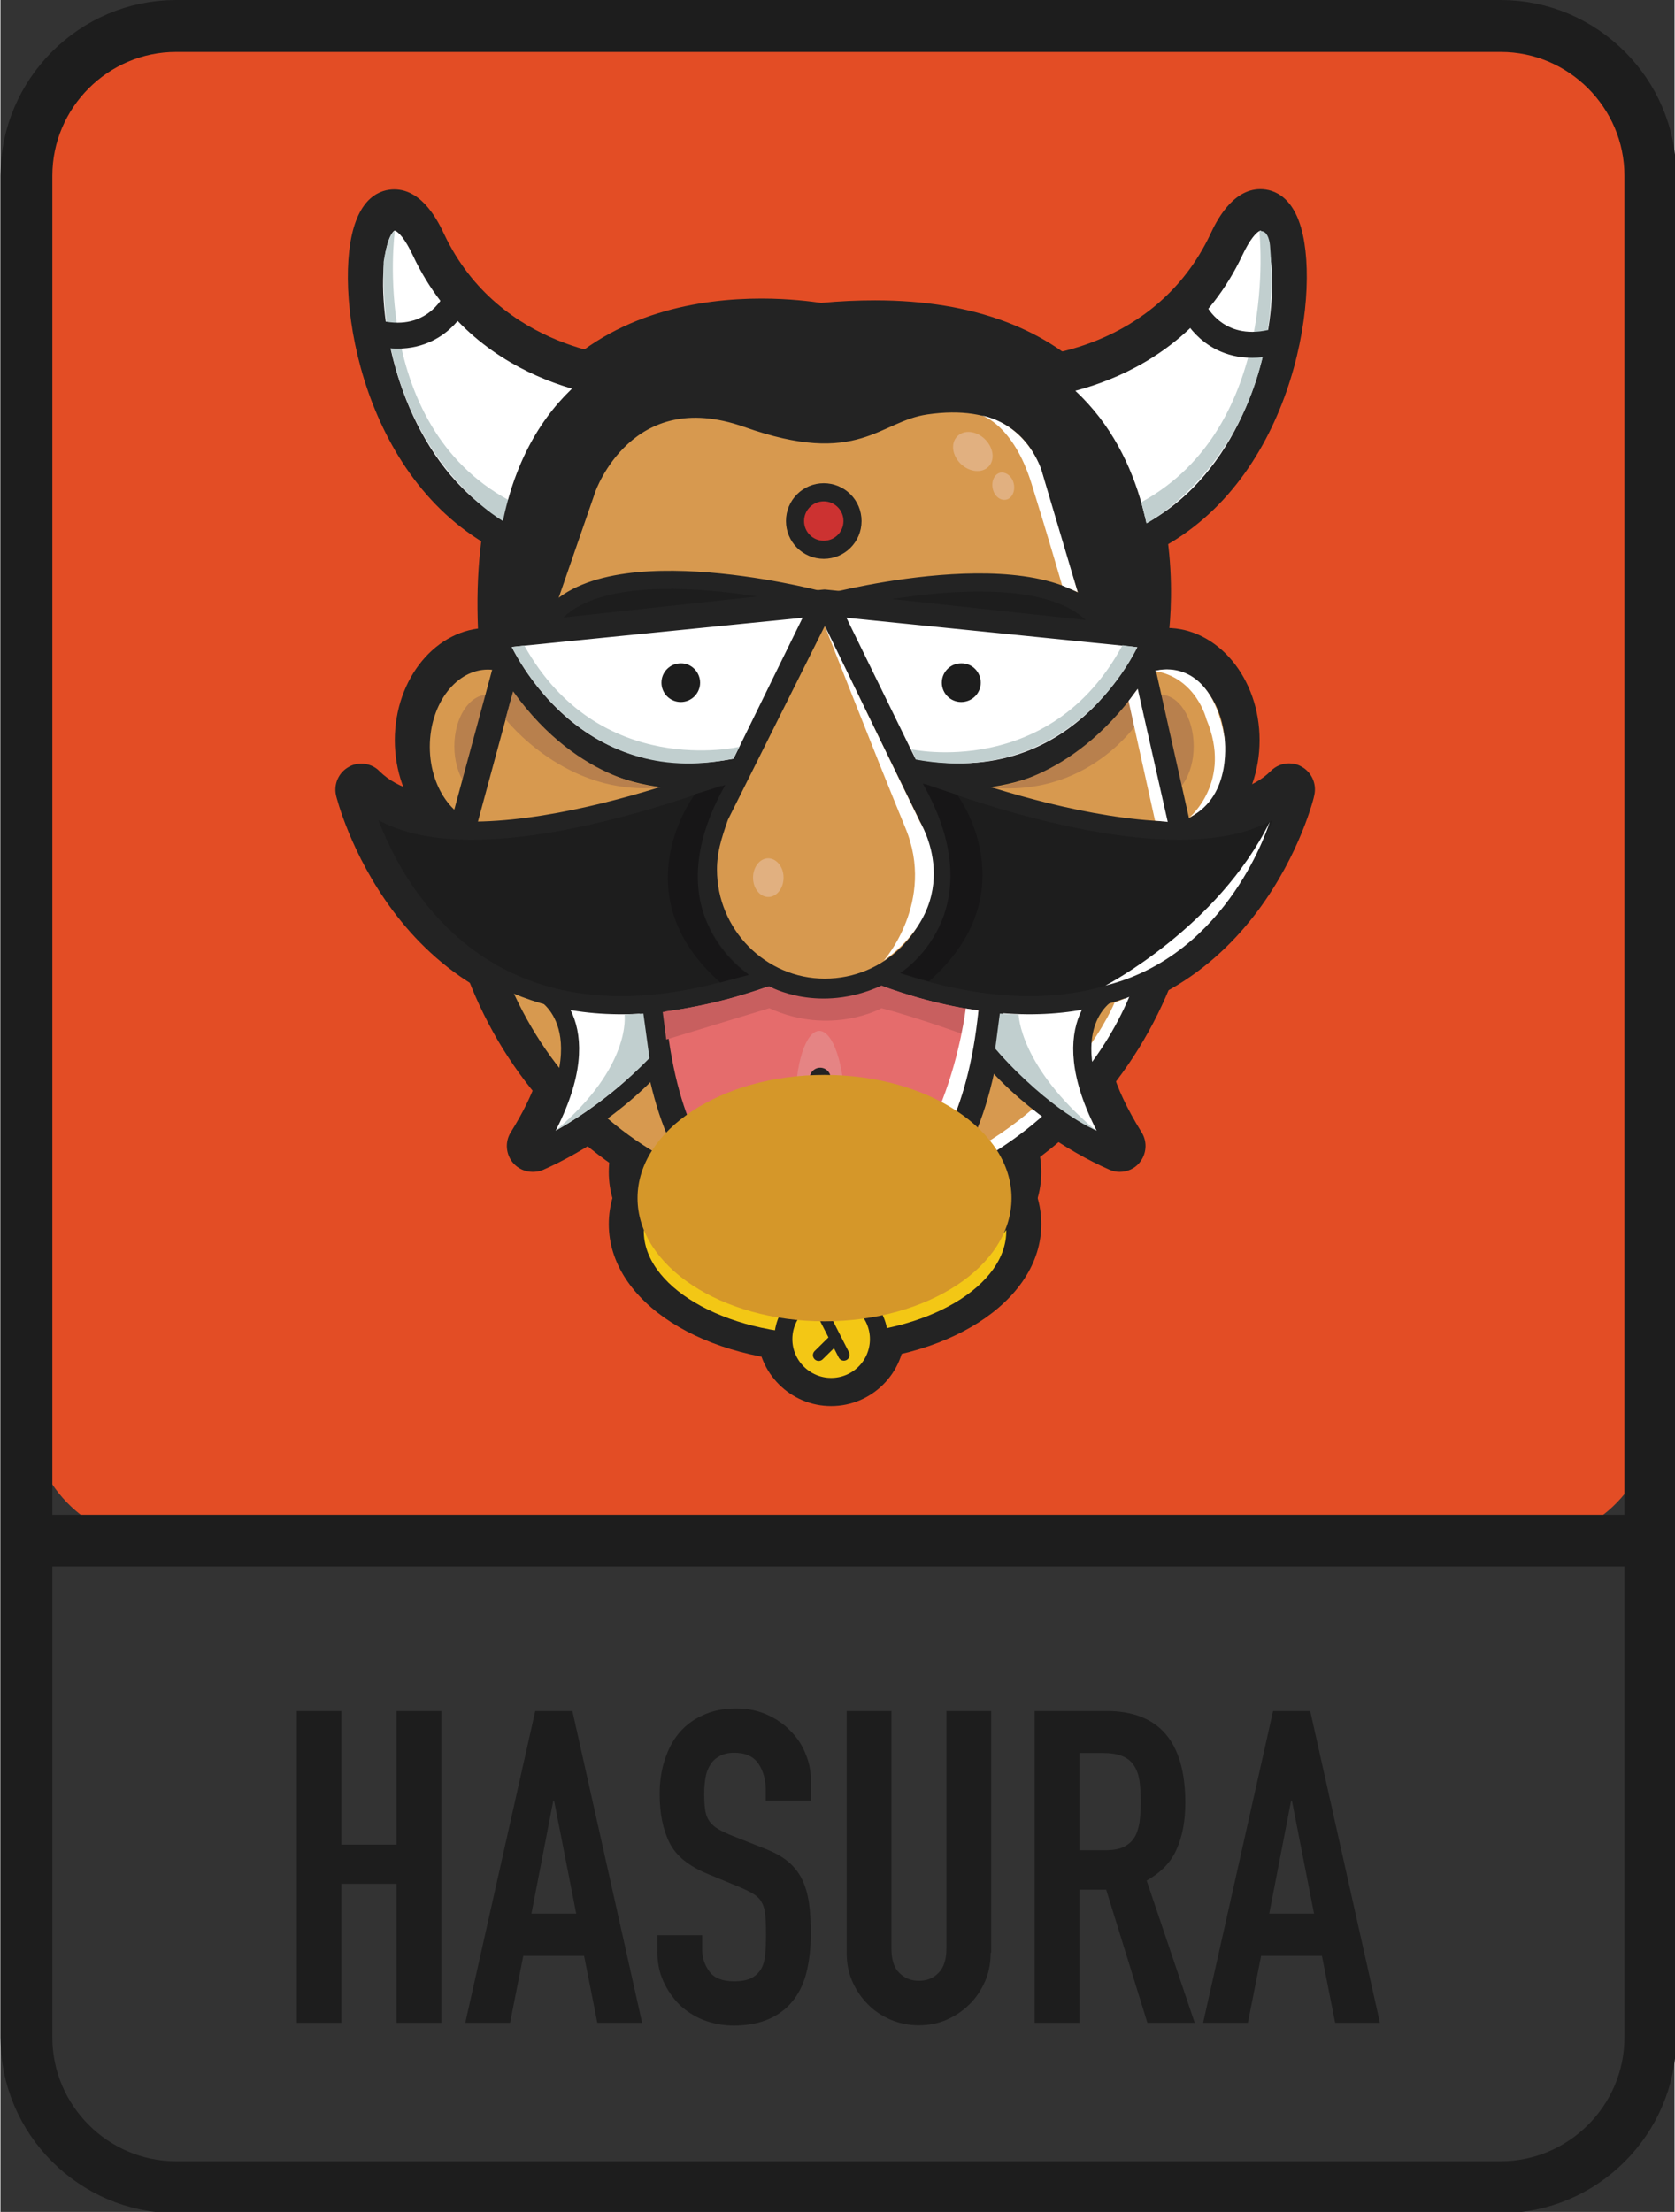 <?xml version="1.0" encoding="UTF-8" standalone="yes"?>
<svg id="Layer_1" xmlns="http://www.w3.org/2000/svg" xmlns:xlink="http://www.w3.org/1999/xlink" viewBox="0 0 658 869" width="1894" height="2500">
  <rect x="0" y="0" width="658" height="869" fill="#333333" stroke="none"/>
  <style>.st0{clip-path:url(#SVGID_2_)}.st1{fill:#e34d25}.st2,.st3,.st4{fill:#232323}.st3,.st4{clip-path:url(#SVGID_6_)}.st4{clip-path:url(#SVGID_8_)}.st5{fill:#f3c715;stroke:#232323;stroke-width:7.112;stroke-linecap:round;stroke-linejoin:round;stroke-miterlimit:10}.st6{fill:#d59729}.st7{fill:#d7994f;stroke:#232323;stroke-width:7.112;stroke-linecap:round;stroke-linejoin:round;stroke-miterlimit:10}.st8{fill:#b8804d}.st9{fill:#fff;stroke:#232323;stroke-width:7.112;stroke-linecap:round;stroke-linejoin:round;stroke-miterlimit:10}.st10{fill:#c1cfcf}.st11,.st12{fill:#d7994f;stroke:#232323;stroke-width:10.198;stroke-linecap:round;stroke-linejoin:round;stroke-miterlimit:10}.st12{fill:#1d1d1d;stroke-width:7.112}.st13{fill:#fff}.st14,.st15,.st16{fill:#fff;stroke:#232323;stroke-width:10.198;stroke-linecap:round;stroke-linejoin:round;stroke-miterlimit:10}.st15,.st16{fill:#e56c6c}.st16{fill:#d7994f;stroke-width:8.256}.st17{fill:#c85f5f}.st18{fill:#e1b080}.st19,.st20{fill:none;stroke:#232323;stroke-width:10.198;stroke-linecap:round;stroke-linejoin:round;stroke-miterlimit:10}.st20{fill:#cc3231;stroke-width:7.112}.st21{fill:#171617}.st22{fill:#1d1d1d}.st23{fill:#e58484}.st24{stroke:#232323;stroke-width:8.256;stroke-linecap:round;stroke-linejoin:round}.st24,.st25,.st26{fill:none;stroke-miterlimit:10}.st25{stroke-linecap:round;stroke-linejoin:round;stroke:#232323;stroke-width:4.529}.st26{stroke:#1d1d1d;stroke-width:20.396}</style>
  <defs>
    <path id="SVGID_1_" d="M650 800.5c0 32.3-26.5 58.8-58.8 58.8H70.4c-32.3 0-58.8-26.5-58.8-58.8V69c0-32.3 26.5-58.8 58.8-58.8h520.7c32.3 0 58.8 26.5 58.8 58.8v731.5h.1z"/>
  </defs>
  <defs>
    <path id="SVGID_4_" d="M210.8 250.5l19.4-56.1s15.4-44.5 63.1-27.6c43.6 15.4 49.8-2.1 70.2-5.1 28.2-4.1 44.5 7.7 49.8 28.2s18.4 60.1 18.4 60.1l17.3 1.8c.7-7.9 14.3-131.4-126.9-117.4-10.9-1.5-130.3-20.9-124.5 117.4l13.2-1.3z"/>
  </defs>
  <clipPath id="SVGID_2_">
    <use xlink:href="#SVGID_1_" overflow="visible"/>
  </clipPath>
  <clipPath id="SVGID_6_">
    <use xlink:href="#SVGID_4_" overflow="visible"/>
  </clipPath>
  <g class="st0">
    <path class="st1" d="M649.9 554.3c0 28-22.3 51-49.5 51H61.1c-27.2 0-49.5-23-49.5-51V61.2c0-28 22.3-51 49.5-51h539.4c27.2 0 49.5 23 49.5 51l-.1 493.1z"/>
  </g>
  <g>
    <path class="st2" d="M324.1 535.3c-47.7 0-85-23.9-85-54.4s37.3-54.4 85-54.4 85 23.9 85 54.4-37.3 54.4-85 54.4z"/>
    <path class="st2" d="M324.1 514.9c-47.7 0-85-23.9-85-54.4s37.3-54.4 85-54.4 85 23.9 85 54.4-37.3 54.4-85 54.4zM211.6 222.2c-1.1 0-2.2-.2-3.2-.5-60.5-20-76.2-93.3-70.9-126.2 3-18.4 12.1-21.1 17.3-21.1 11.3 0 17.5 13.2 19.6 17.6 22 46.5 72.6 48.5 73.1 48.5 3.6.1 6.9 2.1 8.6 5.2 1.8 3.1 1.7 7-.1 10.1l-35.7 61.4c-1.7 3.1-5.1 5-8.7 5zM191.6 334.9c-20.2 0-36.6-19.8-36.6-44.1s16.4-44.1 36.6-44.1 36.6 19.8 36.6 44.1-16.4 44.1-36.6 44.1zM458.3 334.9c-20.2 0-36.6-19.8-36.6-44.1s16.4-44.1 36.6-44.1 36.6 19.8 36.6 44.1-16.4 44.1-36.6 44.1zM438.5 222.2c-3.5 0-6.9-1.9-8.8-5.1L394 155.7c-1.8-3.1-1.8-6.9-.1-10.1 1.7-3.1 5-5.1 8.6-5.2 2.1-.1 51.3-2.3 73.1-48.5 2-4.3 8.3-17.6 19.6-17.6 5.2 0 14.4 2.8 17.3 21.1 5.3 32.9-10.4 106.2-70.9 126.2-1 .4-2.1.6-3.1.6z"/>
    <path class="st2" d="M322.4 483.2c-84.3 0-150.2-71.5-150.2-162.7 0-.9.1-1.8.4-2.7l35.5-131.5c8.9-39.6 52.4-63.4 116.3-63.4 64.6 0 110.8 24.3 117.8 61.9l1.1 4 29.2 129.4c.2.7.2 1.5.2 2.2-.1 91.3-66.1 162.8-150.3 162.8z"/>
    <path class="st2" d="M197.9 256.9c-2.4 0-4.8-.9-6.7-2.5-2.1-1.8-3.4-4.5-3.5-7.3-1.8-43.5 8.1-76.8 29.5-99.1 24.3-25.4 58-30.7 81.9-30.7 11.1 0 19.9 1.2 23.5 1.7 7.3-.7 14.5-1 21.2-1 38.6 0 68.4 11.2 88.5 33.3 29.6 32.6 28.8 78 27.1 96-.3 2.7-1.6 5.4-3.7 7.1-1.9 1.5-4.2 2.5-6.6 2.5-.3 0-.6 0-.9-.1l-17.3-1.8c-4-.4-7.4-3.1-8.6-7-.5-1.6-13.2-40.2-18.6-60.7-3.8-14.4-13.3-21.4-29.3-21.4-2.9 0-5.9.2-9.1.7-4.6.7-8.5 2.4-13 4.5-7.3 3.3-15.6 7-28.2 7-9.7 0-20.8-2.2-33.8-6.9-6.1-2.1-11.8-3.2-17-3.2-24.3 0-33 24.3-33 24.5l-19.4 56.1c-1.3 3.8-4.7 6.4-8.6 6.8l-13.2 1.4c-.5.1-.9.1-1.2.1zM209.2 460.4c-2.9 0-5.7-1.2-7.7-3.5-2.9-3.4-3.3-8.3-.9-12.1 18.8-30.2 13.4-45 7.9-48.6-4.4-2.4-6-7.5-4.3-12.2 18.4-51.2 69.9-52.7 75.7-52.7h.7c4.7.1 8.8 3.5 9.7 8.2 12.8 62.8-44.8 106-77 120.1-1.4.6-2.8.8-4.1.8zM439.9 460.4c-1.4 0-2.8-.3-4.1-.9-32.2-14.1-89.7-57.3-77-120.1.9-4.7 5-8 9.7-8.2h.7c5.8 0 57.3 1.5 75.7 52.7 1.7 4.7-.3 9.9-4.6 12.4-.4.3-15.3 10.7 8.2 48.5 2.4 3.8 2 8.7-.9 12.1-1.9 2.3-4.8 3.5-7.7 3.5z"/>
    <path class="st2" d="M244 402.5c-90 0-111.9-89.1-112.1-90-1-4.4 1-9 5-11.2 1.5-.9 3.3-1.3 4.9-1.3 2.6 0 5.3 1 7.2 3 7 7 19.2 10.6 36.3 10.6 41.9 0 96.3-21.6 102.4-24l.5-.2c1.3-.6 2.7-.9 4.1-.9 1.8 0 3.5.5 5.1 1.3 2.8 1.6 4.7 4.4 5.1 7.6l9.8 82.4c.6 4.7-2.2 9.2-6.7 10.8-21.9 7.9-42.7 11.9-61.6 11.9zM404.5 402.5c-18.9 0-39.7-4-61.7-11.9-4.5-1.6-7.2-6.1-6.7-10.8l9.8-82.4c.4-3.2 2.3-6.1 5.1-7.7 1.5-.9 3.3-1.3 5-1.3 1.4 0 2.9.3 4.2.9 6.5 2.6 61 24.2 102.8 24.2 17.1 0 29.3-3.6 36.3-10.6 2-2 4.6-3 7.2-3 1.7 0 3.4.4 4.9 1.3 4 2.2 6 6.8 5 11.2 0 1-21.9 90.1-111.9 90.1zM326.5 552.4c-16 0-29-13-29-29s13-28.9 29-28.9 29 13 29 28.9c0 16-13 29-29 29z"/>
  </g>
  <g>
    <path id="SVGID_5_" class="st2" d="M210.8 250.5l19.4-56.1s15.4-44.5 63.1-27.6c43.6 15.4 49.8-2.1 70.2-5.1 28.2-4.1 44.5 7.7 49.8 28.2s18.4 60.1 18.4 60.1l17.3 1.8c.7-7.9 14.3-131.4-126.9-117.4-10.9-1.5-130.3-20.9-124.5 117.4l13.2-1.3z"/>
    <path class="st4" d="M197.6 262c-2.4 0-4.8-.9-6.7-2.5-2.1-1.8-3.4-4.5-3.5-7.3-1.8-43.5 8.1-76.8 29.5-99.1 24.3-25.4 58-30.7 81.9-30.7 11.1 0 19.9 1.2 23.5 1.7 7.3-.7 14.5-1 21.2-1 38.6 0 68.4 11.2 88.5 33.4 30.5 33.6 28.4 82 27.1 96-.3 2.7-1.6 5.4-3.7 7.1-1.9 1.5-4.2 2.5-6.6 2.5-.3 0-.6 0-.9-.1l-17.3-1.8c-4-.4-7.4-3.2-8.6-7-.5-1.6-13.2-40.2-18.5-60.7-3.8-14.4-13.3-21.4-29.3-21.4-2.9 0-5.9.2-9.1.7-4.6.7-8.5 2.4-13 4.5-7.3 3.3-15.6 7-28.2 7-9.7 0-20.8-2.2-33.8-6.9-6.1-2.2-11.8-3.2-17.1-3.2-23.9 0-32.7 23.6-33.1 24.6l-19.3 56.1c-1.3 3.8-4.6 6.4-8.6 6.8l-13.2 1.3h-1.2z"/>
    <defs>
      <path id="SVGID_7_" d="M210.8 250.5l19.4-56.1s15.4-44.5 63.1-27.6c43.6 15.4 49.8-2.1 70.2-5.1 28.2-4.1 44.5 7.7 49.8 28.2s18.4 60.1 18.4 60.1l17.3 1.8c.7-7.9 14.3-131.4-126.9-117.4-10.9-1.5-130.3-20.9-124.5 117.4l13.2-1.3z"/>
    </defs>
    <clipPath id="SVGID_8_">
      <use xlink:href="#SVGID_7_" overflow="visible"/>
    </clipPath>
  </g>
  <g>
    <path class="st5" d="M398.9 483.6c0 24.4-33.5 44.2-74.8 44.2s-74.8-19.8-74.8-44.2c0-24.4 33.5-44.2 74.8-44.2s74.8 19.8 74.8 44.2z"/>
    <path class="st7" d="M398.9 463.2c0 24.4-33.5 44.2-74.8 44.2s-74.8-19.8-74.8-44.2c0-24.4 33.5-44.2 74.8-44.2 41.3.1 74.8 19.8 74.8 44.2z"/>
    <path class="st8" d="M397.4 445.8c0 27.4-33.1 49.5-74 49.5s-74-22.2-74-49.5 33.1-49.5 74-49.5c40.8-.1 74 22.1 74 49.5z"/>
    <path class="st9" d="M247.3 153.2s-57.2-1.6-82-54.4c-24.9-52.8-37 88.1 46.4 115.8l35.6-61.4z"/>
    <path class="st10" d="M197.5 204.7s-49-27.6-46.9-101.8c0 0 1.6-11.1 4.4-12 0 0-10.3 75.6 44.6 105.5l-2.1 8.3z"/>
    <path class="st7" d="M218 293.4c0 18.8-11.8 33.9-26.4 33.9-14.6 0-26.4-15.2-26.4-33.9 0-18.8 11.8-33.9 26.4-33.9s26.4 15.2 26.4 33.9zM432 293.4c0 18.8 11.8 33.9 26.4 33.9s26.4-15.2 26.4-33.9c0-18.8-11.8-33.9-26.4-33.9S432 274.7 432 293.4z"/>
    <path class="st8" d="M469 293.2c0 11.2-5.9 20.3-13.3 20.3-7.3 0-13.3-9.1-13.3-20.3 0-11.2 5.9-20.3 13.3-20.3 7.4-.1 13.3 9 13.3 20.3zM178.4 293.2c0 11.2 5.9 20.3 13.3 20.3 7.3 0 13.3-9.1 13.3-20.3 0-11.2-5.9-20.3-13.3-20.3-7.4-.1-13.3 9-13.3 20.3z"/>
    <path class="st9" d="M402.8 153.2s57.2-1.6 82.1-54.4 37 88.1-46.4 115.8l-35.7-61.4z"/>
    <path class="st11" d="M433.4 194.2l-1.2-4.5c-5.9-33.2-49.9-53.9-107.9-53.9s-98.4 20.3-106.4 55.9l-35.6 131.4c0 86.2 62.7 152.6 140 152.6s140-66.3 140-152.6l-28.9-128.9z"/>
    <path class="st12" d="M211.1 248l19.4-56.1s15.4-44.4 63.1-27.5c43.6 15.4 49.8-2.1 70.2-5.1 28.2-4.1 44.5 7.7 49.8 28.2 5.3 20.4 18.4 60.1 18.4 60.1l17.3 1.8c.7-7.9 14.3-131.4-126.9-117.4-10.9-1.5-130.3-20.9-124.5 117.4l13.2-1.4z"/>
    <path class="st13" d="M437.9 393.9s-15.3 37.8-60.2 60.5l-4.2 7.1s48-18 70.2-69.9l-5.8 2.3z"/>
    <path class="st14" d="M323.9 236.7l130.6 13.2s-25.7 68.3-98.3 52.8l-32.3-66zM323.9 236.7l-130.6 13.1s25.7 68.3 98.3 52.8l32.3-65.9z"/>
    <path class="st9" d="M213.7 390.1s25.7 14.3-4.5 62.8c0 0 85.6-37.4 71-108.7 0 0-49.6-1.3-66.5 45.9zM435.4 390.1s-25.7 14.3 4.5 62.8c0 0-85.6-37.4-71-108.7 0 0 49.5-1.3 66.5 45.9z"/>
    <path class="st15" d="M390.3 370c0 107.3-49.6 113.5-67.6 113.5-20.2 0-67.6-6.1-67.6-113.5h135.2z"/>
    <path class="st12" d="M320.6 235.4s-89.4-23.3-107 11.6l107-11.6zM327.2 236.4s89.4-23.2 107 11.6l-107-11.6zM292.4 301.3s-.3.1-.8.3c-10.2 4.1-115.4 45.6-149.8 11.2 0 0 27.7 118.5 160.4 70.8l-9.8-82.3zM356.1 301.3s.3.1.8.3c10.2 4.1 115.4 45.6 149.8 11.2 0 0-27.7 118.5-160.4 70.8l9.8-82.3z"/>
    <path class="st16" d="M365.6 321.9L324 236.7l-41.9 83.8c-.1.2-.1.2 0 0-2.9 8.3-4.6 13.9-4.6 21.1 0 25.7 20.8 47 46.5 47s46.5-20.6 46.5-46.3c-.1-7.4-1.9-14.2-4.9-20.4z"/>
    <path class="st17" d="M260.3 397.6s22.8-3 41.9-10.1c0 0 19.4 11 44.1-.3 0 0 20.9 8 38.1 9.7l-1.6 11s-22.3-8.2-36.5-11.8c0 0-19.8 11-44.1 0l-40.5 12.3-1.4-10.8z"/>
    <path class="st18" d="M307.8 344.8c0 4.2-2.7 7.6-6 7.6s-6-3.4-6-7.6 2.7-7.6 6-7.6c3.3.1 6 3.4 6 7.6z"/>
    <path class="st19" d="M178.3 119.2s-8.3 16.6-29.7 11.8"/>
    <path class="st20" d="M334.9 204.7c0 6.3-5.1 11.3-11.3 11.3-6.3 0-11.3-5.1-11.3-11.3 0-6.3 5.1-11.3 11.3-11.3s11.3 5 11.3 11.3z"/>
    <path class="st21" d="M284.9 308.4L273 312s-29.7 38.9 9.9 74l11.3-3c0-.1-38.2-23.5-9.3-74.6zM362.5 307.8l13.6 4.5s28.5 38.2-11.2 73.3l-11.3-3.3s37.8-23.4 8.9-74.5z"/>
    <path class="st8" d="M201.5 271.6l-3 10.9s23.9 30.9 61.2 26.8c0 0-31.7-.7-58.2-37.7zM446.9 270.8l2.3 9.9s-18.9 32.7-59.9 28.7c0 0 31.1-1.6 57.6-38.6z"/>
    <path class="st10" d="M290.4 293.4s-55.1 13-84.5-39.8l-4.9.6s26.2 56.9 87.1 43.8l2.3-4.6zM358.1 294.4s54.5 11.9 82.9-40.9l5.8.8s-25 55.4-87 44.1l-1.7-4zM400.2 398.6s.3 20.3 30.2 45.4c0 0-17.6-7.2-39.4-32l1.8-13.8 7.4.4zM245.3 398.6s2.9 20.3-26.9 45.4c0 0 18.4-9.5 36.7-28.3l-2.4-17.5-7.4.4z"/>
    <path class="st13" d="M447 270.6l11.8 52.3-5-.5-10.4-47zM323.9 245.6l37.5 77.3s19.1 30.2-14.2 54.5c0 0 20.5-23.2 8.5-52.1-11.9-28.9-31.8-79.7-31.8-79.7zM423.4 232.6l-14.2-47.8s-5.2-17.6-23.5-21.6c0 0 12.3 3.6 19.5 26.6 6.4 20.5 12.1 40.2 12.1 40.2l6.1 2.6zM498.9 322.9s-15.7 52.1-64.6 64.3c0 0 44.2-22.9 64.6-64.3zM379.4 396.2s-7.8 69-50.4 81.7c0 0 47.1 1.8 55.4-80.9l-5-.8zM453.7 263.6s21.6-7 27.4 26c0 0 3.5 23-13.7 31.5 0 0 16.9-14.1 6.6-38.5 0 0-3.9-16.3-20.3-19z"/>
    <path class="st10" d="M450.5 205.6s55.1-29 48.5-109.1c0 0-.4-6.5-4.2-5.6 0 0 8.5 76.5-46.4 106.4l2.1 8.3z"/>
    <path class="st19" d="M469.7 122.8s8.3 16.6 29.8 11.8"/>
    <path class="st22" d="M275 268.2c0 4.2-3.4 7.6-7.6 7.6s-7.6-3.4-7.6-7.6 3.4-7.6 7.6-7.6c4.1-.1 7.6 3.4 7.6 7.6zM385.3 268.2c0 4.2-3.4 7.6-7.7 7.6-4.2 0-7.6-3.4-7.6-7.6s3.4-7.6 7.6-7.6c4.3-.1 7.7 3.4 7.7 7.6z"/>
    <path class="st13" d="M385.7 140.6s64.1 12.7 60.2 104.6l-5.1-.4c-.1 0 5.1-79.1-55.1-104.2z"/>
    <path class="st18" d="M386.9 172.5c3.4 3.3 4.1 8.1 1.5 10.8s-7.5 2.2-10.9-1c-3.4-3.3-4.1-8.1-1.5-10.8 2.6-2.8 7.5-2.3 10.9 1zM398.3 190.1c.6 2.9-.7 5.7-3 6.2s-4.7-1.4-5.3-4.4c-.6-2.9.7-5.7 3-6.2 2.3-.4 4.7 1.5 5.3 4.4z"/>
    <path class="st23" d="M331.8 434c.2 16.1-4 29.1-9.3 29.2s-9.8-12.9-10-29 4-29.1 9.3-29.2c5.4 0 9.8 13 10 29z"/>
    <path class="st24" d="M322.2 423.6v20.7"/>
    <path class="st5" d="M345.3 526.1c0 10.4-8.4 18.8-18.8 18.8-10.3 0-18.8-8.4-18.8-18.8 0-10.3 8.4-18.8 18.8-18.8 10.4.1 18.8 8.5 18.8 18.8z"/>
    <path class="st25" d="M331.5 532.3l-7.1-13.9M328 526.1l-6.4 6.3"/>
    <ellipse class="st6" cx="323.9" cy="470.7" rx="73.5" ry="48.4"/>
  </g>
  <g>
    <path class="st22" d="M116.5 672.2H134v52.5h21.7v-52.5h17.6v122.5h-17.6v-54.6H134v54.6h-17.5V672.2zM210.2 672.2h14.6l27.4 122.5h-17.6l-5.2-26.3h-23.9l-5.2 26.3h-17.6l27.5-122.5zm7.4 35.2h-.3l-8.6 44.4h17.6l-8.7-44.4zM318.4 707.4h-17.6v-4c0-4-.9-7.5-2.8-10.4s-5.1-4.4-9.6-4.4c-2.4 0-4.4.5-5.9 1.4-1.6.9-2.8 2.1-3.6 3.5-.9 1.4-1.5 3.1-1.8 5s-.5 3.9-.5 5.9c0 2.4.1 4.4.3 6.1.2 1.7.6 3.1 1.3 4.3.7 1.2 1.7 2.3 3 3.2s3.1 1.8 5.4 2.8l13.4 5.3c3.9 1.5 7.1 3.2 9.5 5.2s4.3 4.4 5.6 7.1c1.3 2.7 2.2 5.8 2.7 9.3s.7 7.5.7 12c0 5.2-.5 10-1.5 14.4s-2.7 8.2-5.1 11.4-5.5 5.7-9.4 7.5-8.7 2.8-14.3 2.8c-4.2 0-8.2-.8-11.9-2.2-3.7-1.5-6.8-3.5-9.5-6.1-2.6-2.6-4.7-5.7-6.3-9.2-1.6-3.6-2.3-7.4-2.3-11.5v-6.5h17.6v5.5c0 3.2.9 6.1 2.8 8.7 1.9 2.6 5.1 3.9 9.6 3.9 3 0 5.3-.4 7-1.3 1.7-.9 2.9-2.1 3.8-3.6.9-1.6 1.4-3.5 1.6-5.8s.3-4.8.3-7.6c0-3.2-.1-5.8-.3-7.9-.2-2.1-.7-3.7-1.5-5-.7-1.3-1.8-2.3-3.1-3.1-1.3-.8-3.1-1.7-5.2-2.6l-12.6-5.2c-7.6-3.1-12.7-7.2-15.2-12.3-2.6-5.1-3.9-11.5-3.9-19.2 0-4.6.6-9 1.9-13.1s3.1-7.7 5.6-10.7 5.6-5.4 9.4-7.1c3.8-1.8 8.2-2.7 13.2-2.7 4.4 0 8.4.8 12 2.4 3.6 1.6 6.7 3.7 9.3 6.4 2.6 2.6 4.6 5.6 5.9 8.9 1.4 3.3 2.1 6.6 2.1 10.1v8.4h-.1zM389.2 767.2c0 4-.7 7.8-2.2 11.2s-3.5 6.5-6.1 9c-2.6 2.6-5.6 4.6-9 6.1s-7.1 2.2-11 2.2-7.6-.8-11-2.2c-3.4-1.5-6.5-3.5-9-6.1-2.6-2.6-4.6-5.6-6.1-9s-2.2-7.2-2.2-11.2v-95h17.6v93.3c0 4.4 1 7.6 3.1 9.6 2.1 2.1 4.6 3.1 7.7 3.1s5.7-1 7.7-3.1c2.1-2.1 3.1-5.3 3.1-9.6v-93.3h17.6v95h-.2zM406.5 672.2h28.2c20.6 0 31 12 31 36 0 7.1-1.1 13.2-3.4 18.3-2.2 5.1-6.2 9.2-11.8 12.3l18.9 55.9h-18.6l-16.2-52.3h-10.5v52.3h-17.6V672.2zm17.6 54.7h10c3.1 0 5.6-.4 7.4-1.3 1.8-.9 3.2-2.1 4.2-3.7s1.6-3.6 2-5.9c.3-2.3.5-5.1.5-8.2 0-3.1-.2-5.8-.5-8.2-.4-2.4-1.1-4.4-2.2-6-1.1-1.7-2.6-2.9-4.6-3.7s-4.5-1.2-7.7-1.2h-9.1v38.2zM500.2 672.2h14.6l27.4 122.5h-17.6l-5.2-26.3h-23.9l-5.2 26.3h-17.6l27.5-122.5zm7.4 35.2h-.3l-8.6 44.4h17.6l-8.7-44.4z"/>
  </g>
  <g>
    <path class="st26" d="M648.5 800.5c0 32.3-26.5 58.8-58.8 58.8H69c-32.3 0-58.8-26.5-58.8-58.8V69c0-32.3 26.5-58.8 58.8-58.8h520.7c32.3 0 58.8 26.5 58.8 58.8v731.5z"/>
  </g>
  <path id="SVGID_3_" class="st2" d="M210.8 250.5l19.4-56.1s15.4-44.5 63.1-27.6c43.6 15.4 49.8-2.1 70.2-5.1 28.2-4.1 44.5 7.7 49.8 28.2s18.4 60.1 18.4 60.1l17.3 1.8c.7-7.9 14.3-131.4-126.9-117.4-10.9-1.5-130.3-20.9-124.5 117.4l13.2-1.3z"/>
  <path class="st3" d="M197.6 262c-2.4 0-4.8-.9-6.7-2.5-2.1-1.8-3.4-4.5-3.5-7.3-1.8-43.5 8.1-76.8 29.5-99.1 24.3-25.4 58-30.7 81.9-30.7 11.1 0 19.9 1.2 23.5 1.7 7.3-.7 14.5-1 21.2-1 38.6 0 68.4 11.2 88.5 33.4 30.5 33.6 28.4 82 27.1 96-.3 2.7-1.6 5.4-3.7 7.1-1.9 1.5-4.2 2.5-6.6 2.5-.3 0-.6 0-.9-.1l-17.3-1.8c-4-.4-7.4-3.2-8.6-7-.5-1.6-13.2-40.2-18.5-60.7-3.8-14.4-13.3-21.4-29.3-21.4-2.9 0-5.9.2-9.1.7-4.6.7-8.5 2.4-13 4.5-7.3 3.3-15.6 7-28.2 7-9.7 0-20.8-2.2-33.8-6.9-6.1-2.2-11.8-3.2-17.1-3.2-23.9 0-32.7 23.6-33.1 24.6l-19.3 56.1c-1.3 3.8-4.6 6.4-8.6 6.8l-13.2 1.3h-1.2z"/>
  <path class="st26" d="M10.2 605.3h638.3"/>
</svg>